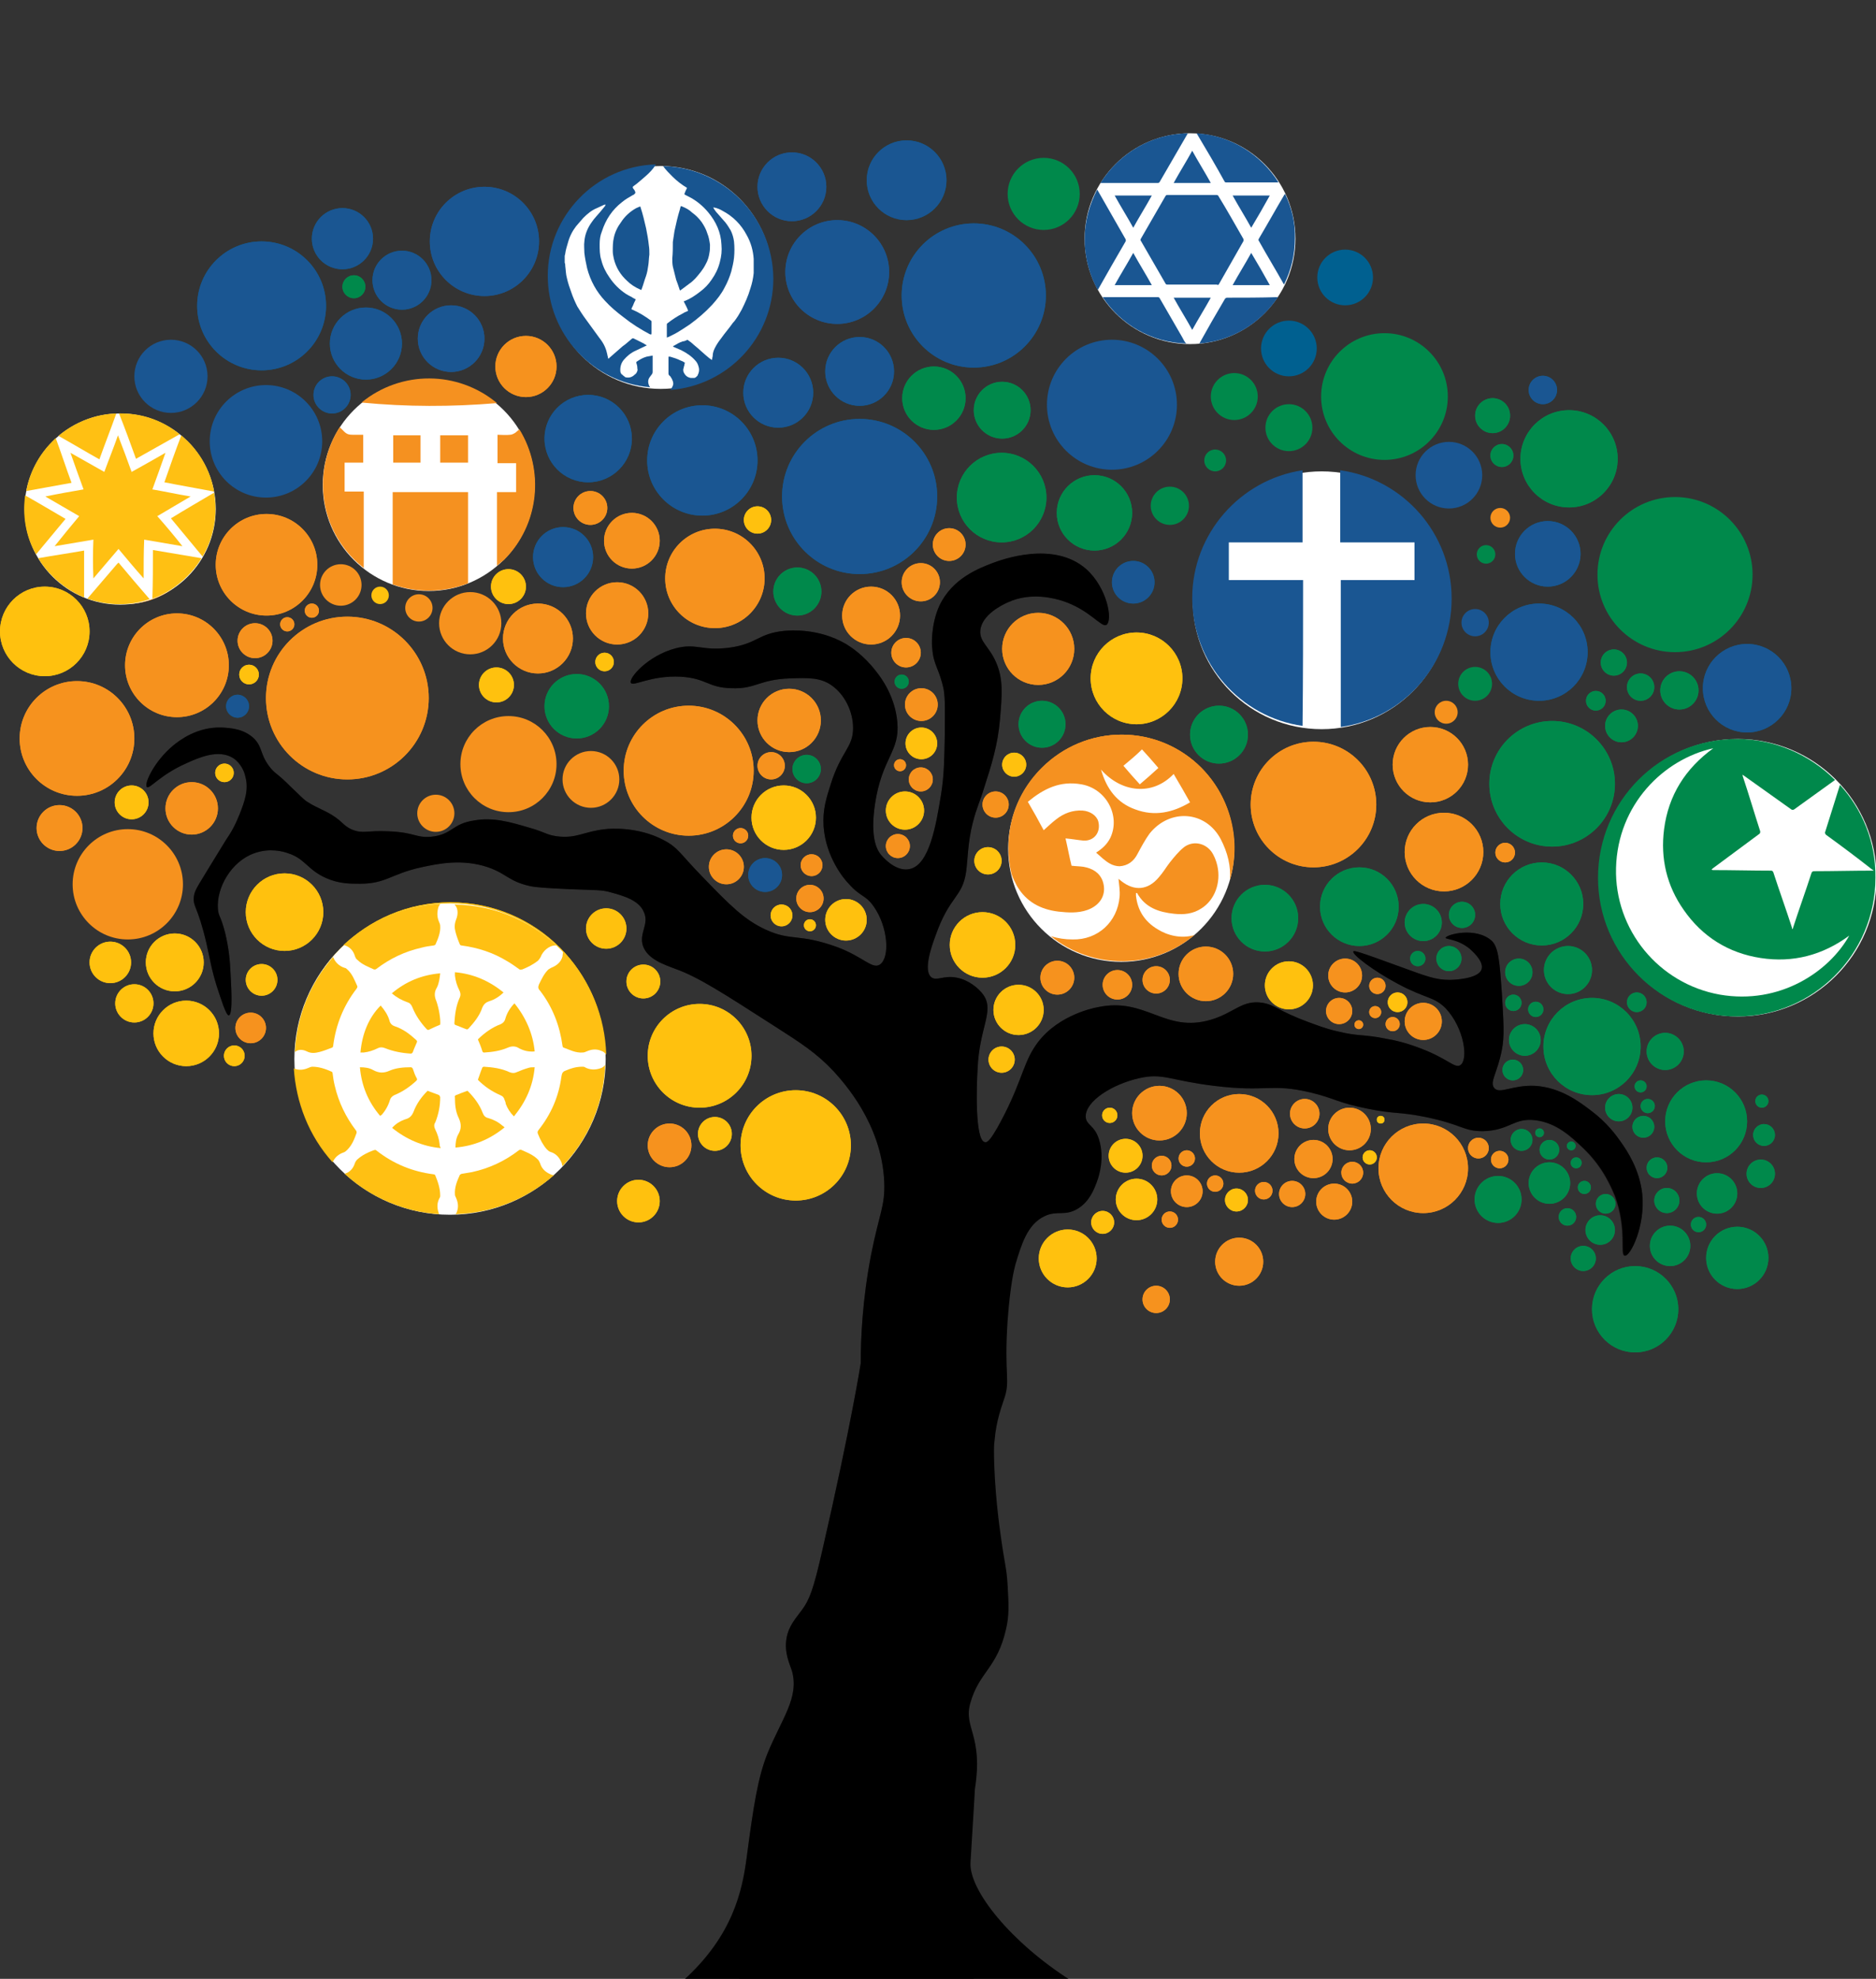<?xml version="1.0" encoding="utf-8"?>
<!-- Generator: Adobe Illustrator 19.0.0, SVG Export Plug-In . SVG Version: 6.00 Build 0)  -->
<svg version="1.1" id="Layer_1" xmlns="http://www.w3.org/2000/svg" xmlns:xlink="http://www.w3.org/1999/xlink" x="0px" y="0px"
	 viewBox="156 -165.3 343.5 362.3" style="enable-background:new 156 -165.3 343.5 362.3;" xml:space="preserve">
<rect x="156" y="-165.3" width="343.5" height="362.3" fill="#333333" stroke="none"/>
<style type="text/css">
	.st0{fill:#231F20;}
	.st1{fill:#FFC10E;}
	.st2{fill:#F6921E;}
	.st3{fill:#00894B;}
	.st4{fill:#006090;}
	.st5{fill:#1A5692;}
	.st6{fill:#FFFFFF;}
	.st7{fill:#185590;}
	.st8{fill:#F59120;}
	.st9{fill:#FFC013;}
	.st10{fill:#00884B;}
</style>
<g>
	<path class="st0" d="M456.7,53.3c-0.5-4.5-2.7-7.8-3.9-9.5c-0.9-1.3-2.6-3.6-5.4-5.7c-2.1-1.6-5.6-4.3-10.3-4.6
		c-4.2-0.2-6.5,1.6-7.5,0.4c-0.9-1.1,0.6-2.8,1.4-7c0.5-2.5,0.3-5.1,0-10.3c-0.4-5.6-0.6-8.4-1.8-9.6c-2.9-2.7-8.4-1.2-8.5-0.6
		c0,0.3,2.2,0.2,4.4,2c0.3,0.3,2.6,2.2,2.2,3.7c-0.5,1.9-5.4,2-5.9,2c-2.6,0-4.3-0.7-9-2.4c-7.9-2.9-8.5-3-8.6-2.8
		c-0.3,0.5,3.6,3.5,8.1,5.9c5.2,2.8,6.6,2.3,8.8,4.5c3.4,3.6,4.2,9.4,2.7,10.4c-1,0.7-2.3-1.2-7.4-3.1c-2.6-1-4.8-1.5-6.1-1.7
		c-4.3-0.9-5.1-0.4-9.1-1.4c-2.2-0.5-3.9-1.2-5.3-1.7c-5.4-2-6-3.1-8.3-3.5c-3.8-0.6-5.1,1.8-9.5,3.1c-8.5,2.5-11.8-4.2-20.7-2.3
		c-1.1,0.2-8.1,1.7-11.7,7.5c-2.1,3.3-2.5,7.1-6.7,14.6c-1,1.7-1.7,2.8-2.3,2.6c-1.8-0.4-1.5-10.4-1.3-13.4
		c0.3-7.6,3.1-10.5,1.1-13.5c-0.9-1.3-2.8-2.8-4.9-3.2c-2.4-0.5-3.7,0.7-4.7-0.1c-1.4-1.2-0.1-5.2,0.8-7.6c2.6-7.4,4.9-6.9,5.6-11.7
		c0.3-2.2,0.3-5.4,1.2-8.9c0.8-3.1,1.2-3.5,2.2-6.8c1.2-3.7,2.4-7.5,2.8-12.2c0.4-4.7,0.6-7.4-0.7-10.4c-1.3-3-3.1-3.8-2.9-5.9
		c0.3-2.9,4.1-4.7,5-5.1c4.3-2,8.7-0.7,10-0.3c5,1.6,7.2,5,8.1,4.4c1.2-0.9,0.1-6.8-3.7-10.2c-6-5.3-15.6-1.7-17.2-1.1
		c-2.3,0.9-7.3,2.7-9.7,7.8c-1.6,3.5-1.4,7.4-1.3,7.8c0.2,3.1,1.3,3.7,2.1,7.6C329.1-37,329-35,329-31c-0.1,4.5-0.1,7.5-0.7,11.2
		c-0.9,5.5-2.1,12.8-5.7,13.6c-2.1,0.5-4.2-1.3-5.3-2.6c-0.7-0.9-2-3-1.1-9.2c1.3-8.7,4.6-9.6,4.1-15.1c-0.4-4.7-3-8.2-3.9-9.3
		c-2.3-3-4.7-4.5-5.5-5c-5-2.9-10-2.5-11.3-2.4c-4.9,0.5-4.9,2.4-10.2,3.1c-5,0.6-5.9-0.9-9.7,0.1c-5,1.3-8.6,5.4-8.2,6.3
		c0.4,0.8,3.6-1.4,9.2-1.1c4.7,0.3,4.9,2,9.2,2.1c4.5,0.2,5-1.6,10.8-1.8c3.2-0.1,5.5-0.2,7.6,1.3c2.4,1.7,3.9,4.8,3.9,7.8
		c0,3.6-2.2,4.2-4.1,10.3c-0.8,2.5-1.5,4.7-1.3,7.7c0.4,5.6,3.7,9.6,4.6,10.5c2.2,2.5,3.1,2,4.6,4.2c2.6,3.7,3,9.3,1.1,10.6
		c-1.4,0.9-3-1.4-7.8-3.2c-7.2-2.6-8.3-1-13.1-3.2c-3.9-1.8-6.5-4.4-11.7-9.8c-4-4.1-4.3-5.2-7-6.6c-4.7-2.5-9.9-2.1-10.6-2
		c-4,0.4-5.3,1.8-9,1.3c-2-0.3-1.9-0.7-5.1-1.6c-3.4-1-6.5-1.9-9.9-1.3c-4.2,0.6-4,2.6-8,3c-2.9,0.2-2.9-0.8-7.7-1
		c-4.1-0.2-4.7,0.5-6.7-0.3c-1.9-0.8-1.7-1.7-4.8-3.3c-1.6-0.8-2.2-1-3.6-1.9c-0.9-0.7-1.2-1.1-2.7-2.5c-2.7-2.7-2.7-2.3-3.7-3.4
		c-2.2-2.6-1.5-3.9-3.2-5.6c-1.9-1.8-4.3-1.9-5.8-2c-4.6-0.2-7.9,2.4-9,3.3c-3.5,2.9-5.4,7.1-4.8,7.6c0.5,0.4,2.4-2.2,7.1-4.3
		c2.4-1.1,6-2.7,8.7-1c1.5,1,2.1,2.7,2.2,3.3c0.7,2.4-0.1,4.6-1,6.9c-0.8,2-1.5,3.3-2.6,4.9c-5.3,8.7-5.6,8.9-5.8,10.2
		c-0.2,2.1,0.6,1.4,2.3,8.6c0.7,3.1,0.9,4.7,1.9,7.9c0.7,2.1,1.7,5.4,2.2,5.3c0.8-0.1,0.4-5.9,0.3-7.9c-0.1-2.2-0.3-4.4-1-7.3
		c-0.8-3.1-1.2-2.9-1.3-4.3c-0.3-3.8,2.4-8.7,6.7-10.2c2.8-1,5.3-0.3,6.1,0c3.2,1,3.6,3.1,7.1,4.6c2.3,1,4.3,1,6.1,1
		c4.8,0,5.7-1.8,11.2-3c3.2-0.7,7.6-1.6,12.3,0c3.4,1.2,3.7,2.5,7.5,3.4c1.3,0.3,3.4,0.4,7.5,0.6c5.1,0.2,5.8,0.1,7.5,0.6
		c2.2,0.6,5.1,1.4,6,3.6c1,2.2-0.9,3.8-0.2,6.1c0.8,2.5,3.9,3.5,6,4.3c4.2,1.5,8.8,4.5,18,10.4c5,3.2,7.8,5,10.9,8.3
		c1.9,2.1,8.8,9.6,9.3,20.2c0.2,4.5-0.9,5.8-2.4,13.4c-1.6,8.3-1.9,15.3-1.9,19.9c0,0-1.8,11.5-7,34.1c-1.7,7.5-2.4,9.2-3.8,11.1
		c-1,1.4-2.4,2.8-2.8,5.2c-0.4,2.6,0.5,4.4,1,5.9c1.4,4.9-1.9,8.8-4.5,15.2c-1.7,4.3-2.5,9.2-3.8,19.1c-0.8,5.8-1.4,13.4-1.3,22.4
		h42.9c-1.1-9.1-1-16.5-0.7-21.6c0.8-12.9,0.8-13.4,0.8-13.4c1.6-10.1-2.2-11.2-0.8-15.9c1.6-5.6,4.9-6.3,6.5-13.4
		c0.6-2.5,0.5-4.5,0.3-8c-0.2-3.5-0.5-3.4-1.4-10.1c0,0-1.1-7.6-1.1-14.6c0-0.5,0-1.1,0.1-1.8c0.3-3.8,1.4-6.5,1.7-7.5
		c1.3-3.6,0-4.2,0.7-14.6c0.5-6.7,1.2-9.3,1.4-10.1c1.1-3.7,2.2-7.4,5.3-8.9c2.4-1.2,3.8,0.1,6.3-1.5c2-1.3,2.8-3.4,3.3-4.7
		c0.5-1.3,1.5-4.6,0.4-8c-0.8-2.5-2.3-2.5-2.4-4c-0.1-2.9,4.9-6,9.8-7.1c4.4-1,5.5,0.4,13.7,1.4c9.7,1.2,10.4-0.5,17.6,1.2
		c4.6,1.1,5,1.9,10.6,3c4.9,1,5.5,0.5,10.5,1.5c6.8,1.4,6.9,2.6,10.5,2.6c5-0.1,5.6-2.5,9.7-2c3.9,0.5,6.6,3.1,8.7,5.1
		c3.8,3.6,5.3,7.6,5.8,8.7c2.3,6.2,0.9,10.8,1.8,11C454.5,64.8,457.3,59.2,456.7,53.3z"/>
	<circle class="st1" cx="351.5" cy="65.1" r="5.3"/>
	<circle class="st1" cx="357.9" cy="58.5" r="2.1"/>
	<circle class="st1" cx="359.2" cy="38.9" r="1.4"/>
	<circle class="st2" cx="368.3" cy="38.5" r="5"/>
	<circle class="st1" cx="362.1" cy="46.3" r="3.1"/>
	<circle class="st1" cx="364.1" cy="54.3" r="3.8"/>
	<circle class="st2" cx="368.7" cy="48.1" r="1.8"/>
	<circle class="st2" cx="382.9" cy="42.2" r="7.2"/>
	<circle class="st2" cx="373.3" cy="46.8" r="1.5"/>
	<circle class="st2" cx="373.3" cy="52.8" r="2.9"/>
	<circle class="st1" cx="382.4" cy="54.4" r="2.1"/>
	<circle class="st2" cx="378.5" cy="51.4" r="1.5"/>
	<circle class="st2" cx="370.2" cy="58" r="1.5"/>
	<circle class="st2" cx="382.9" cy="65.7" r="4.4"/>
	<circle class="st2" cx="367.7" cy="72.6" r="2.5"/>
	<circle class="st2" cx="394.9" cy="38.6" r="2.7"/>
	<circle class="st2" cx="396.5" cy="46.9" r="3.5"/>
	<circle class="st2" cx="392.6" cy="53.3" r="2.4"/>
	<circle class="st2" cx="387.4" cy="52.7" r="1.6"/>
	<circle class="st2" cx="403.1" cy="41.4" r="3.9"/>
	<circle class="st2" cx="403.6" cy="49.4" r="2"/>
	<circle class="st2" cx="400.3" cy="54.7" r="3.3"/>
	<circle class="st1" cx="406.8" cy="46.6" r="1.3"/>
	<circle class="st1" cx="408.8" cy="39.7" r="0.7"/>
	<circle class="st3" cx="421.3" cy="10.2" r="2.3"/>
	<circle class="st3" cx="415.6" cy="10.2" r="1.4"/>
	<circle class="st2" cx="416.6" cy="21.7" r="3.4"/>
	<circle class="st2" cx="407.8" cy="20" r="1.1"/>
	<circle class="st1" cx="411.9" cy="18.2" r="1.8"/>
	<circle class="st2" cx="411" cy="22.2" r="1.3"/>
	<circle class="st3" cx="433" cy="30.6" r="1.9"/>
	<circle class="st2" cx="416.6" cy="48.6" r="8.2"/>
	<circle class="st3" cx="447.5" cy="26.3" r="8.9"/>
	<circle class="st3" cx="435.2" cy="25.1" r="2.9"/>
	<circle class="st2" cx="426.7" cy="44.9" r="1.9"/>
	<circle class="st3" cx="434.6" cy="43.4" r="2"/>
	<circle class="st2" cx="430.6" cy="47" r="1.6"/>
	<circle class="st3" cx="437.9" cy="42.1" r="0.8"/>
	<circle class="st3" cx="449" cy="59.9" r="2.7"/>
	<circle class="st3" cx="446.1" cy="52.1" r="1.2"/>
	<circle class="st3" cx="450" cy="55.1" r="1.8"/>
	<circle class="st3" cx="444.6" cy="47.6" r="1"/>
	<circle class="st3" cx="439.7" cy="51.3" r="3.8"/>
	<circle class="st3" cx="439.7" cy="45.2" r="1.8"/>
	<circle class="st3" cx="443.7" cy="44.5" r="0.8"/>
	<circle class="st3" cx="452.4" cy="37.5" r="2.5"/>
	<circle class="st3" cx="456.4" cy="33.6" r="1.1"/>
	<circle class="st3" cx="456.9" cy="41" r="2"/>
	<circle class="st3" cx="457.7" cy="37.2" r="1.3"/>
	<circle class="st3" cx="437.2" cy="19.5" r="1.4"/>
	<circle class="st3" cx="443.1" cy="12.3" r="4.4"/>
	<circle class="st3" cx="455.7" cy="18.2" r="1.8"/>
	<circle class="st3" cx="460.9" cy="27.2" r="3.4"/>
	<circle class="st2" cx="402.3" cy="13.3" r="3.1"/>
	<circle class="st2" cx="401.2" cy="19.8" r="2.4"/>
	<circle class="st2" cx="408.2" cy="15.2" r="1.5"/>
	<circle class="st2" cx="404.8" cy="22.3" r="0.8"/>
	<circle class="st3" cx="404.9" cy="0.7" r="7.2"/>
	<circle class="st3" cx="423.7" cy="2.2" r="2.4"/>
	<circle class="st3" cx="438.3" cy="0.2" r="7.6"/>
	<circle class="st3" cx="434.1" cy="12.7" r="2.5"/>
	<circle class="st3" cx="433.1" cy="18.3" r="1.5"/>
	<circle class="st3" cx="459.4" cy="48.5" r="1.9"/>
	<circle class="st3" cx="468.4" cy="40" r="7.5"/>
	<circle class="st3" cx="461.2" cy="54.5" r="2.3"/>
	<circle class="st3" cx="470.4" cy="53.2" r="3.7"/>
	<circle class="st3" cx="461.8" cy="62.8" r="3.7"/>
	<circle class="st3" cx="455.4" cy="74.4" r="7.9"/>
	<circle class="st3" cx="445.9" cy="65.1" r="2.3"/>
	<circle class="st3" cx="443" cy="57.5" r="1.6"/>
	<circle class="st3" cx="467" cy="58.9" r="1.4"/>
	<circle class="st3" cx="474.1" cy="65" r="5.7"/>
	<circle class="st3" cx="478.4" cy="49.6" r="2.6"/>
	<circle class="st3" cx="478.6" cy="36.3" r="1.2"/>
	<circle class="st3" cx="479" cy="42.5" r="2"/>
	<circle class="st3" cx="430.3" cy="54.3" r="4.3"/>
	<circle class="st3" cx="416.6" cy="3.6" r="3.4"/>
	<circle class="st2" cx="361.4" cy="-10.3" r="20.5"/>
	<circle class="st2" cx="376.8" cy="13" r="5"/>
	<circle class="st2" cx="360.6" cy="15" r="2.7"/>
	<circle class="st2" cx="367.7" cy="14.1" r="2.5"/>
	<circle class="st1" cx="335.9" cy="7.7" r="6"/>
	<circle class="st2" cx="349.6" cy="13.7" r="3.1"/>
	<circle class="st1" cx="342.5" cy="19.6" r="4.6"/>
	<circle class="st1" cx="339.4" cy="28.7" r="2.4"/>
	<circle class="st1" cx="336.9" cy="-7.7" r="2.5"/>
	<circle class="st3" cx="387.6" cy="2.8" r="6.1"/>
	<circle class="st1" cx="392" cy="15.1" r="4.4"/>
	<circle class="st2" cx="346.1" cy="-46.5" r="6.6"/>
	<circle class="st3" cx="346.8" cy="-32.7" r="4.3"/>
	<circle class="st1" cx="341.7" cy="-25.3" r="2.2"/>
	<circle class="st2" cx="338.3" cy="-18" r="2.4"/>
	<circle class="st1" cx="364.1" cy="-41.1" r="8.4"/>
	<circle class="st2" cx="420.4" cy="-9.3" r="7.2"/>
	<circle class="st2" cx="396.5" cy="-18" r="11.5"/>
	<circle class="st3" cx="379.2" cy="-30.8" r="5.3"/>
	<circle class="st2" cx="282.1" cy="-24.2" r="11.9"/>
	<circle class="st2" cx="300.5" cy="-33.4" r="5.8"/>
	<circle class="st3" cx="303.7" cy="-24.5" r="2.6"/>
	<circle class="st2" cx="297.2" cy="-25.1" r="2.5"/>
	<circle class="st1" cx="299.5" cy="-15.6" r="5.9"/>
	<circle class="st1" cx="310.9" cy="3.1" r="3.8"/>
	<circle class="st1" cx="299.1" cy="2.3" r="2"/>
	<circle class="st2" cx="304.3" cy="-0.8" r="2.5"/>
	<circle class="st1" cx="304.3" cy="4.1" r="1.1"/>
	<circle class="st2" cx="289" cy="-6.6" r="3.2"/>
	<circle class="st2" cx="291.6" cy="-12.3" r="1.4"/>
	<circle class="st4" cx="296.1" cy="-5.1" r="3.1"/>
	<circle class="st2" cx="304.6" cy="-6.9" r="2"/>
	<circle class="st2" cx="320.4" cy="-10.4" r="2.2"/>
	<circle class="st1" cx="321.7" cy="-16.9" r="3.5"/>
	<circle class="st2" cx="320.8" cy="-25.2" r="1.1"/>
	<circle class="st2" cx="324.6" cy="-22.6" r="2.2"/>
	<circle class="st1" cx="324.7" cy="-29.2" r="2.9"/>
	<circle class="st3" cx="321.1" cy="-40.5" r="1.3"/>
	<circle class="st2" cx="324.7" cy="-36.3" r="3"/>
	<circle class="st2" cx="321.9" cy="-45.8" r="2.7"/>
	<circle class="st2" cx="315.5" cy="-52.6" r="5.3"/>
	<circle class="st3" cx="356.4" cy="-71.4" r="6.9"/>
	<circle class="st4" cx="363.5" cy="-58.7" r="3.9"/>
	<circle class="st3" cx="339.4" cy="-74.2" r="8.2"/>
	<circle class="st3" cx="370.2" cy="-72.7" r="3.5"/>
	<circle class="st4" cx="313.4" cy="-74.4" r="14.2"/>
	<circle class="st2" cx="329.8" cy="-65.6" r="3"/>
	<circle class="st2" cx="324.6" cy="-58.7" r="3.5"/>
	<circle class="st2" cx="417.9" cy="-25.3" r="6.9"/>
	<circle class="st3" cx="440.2" cy="-21.8" r="11.5"/>
	<circle class="st2" cx="431.6" cy="-9.2" r="1.8"/>
	<circle class="st4" cx="437.8" cy="-45.9" r="8.9"/>
	<circle class="st2" cx="286.9" cy="-59.4" r="9.1"/>
	<circle class="st3" cx="302" cy="-57" r="4.4"/>
	<circle class="st3" cx="327" cy="-92.4" r="5.8"/>
	<circle class="st3" cx="339.5" cy="-90.2" r="5.2"/>
	<circle class="st3" cx="456.4" cy="-39.5" r="2.5"/>
	<circle class="st3" cx="448.2" cy="-37" r="1.8"/>
	<circle class="st3" cx="452.9" cy="-32.4" r="3"/>
	<circle class="st3" cx="382" cy="-92.7" r="4.3"/>
	<circle class="st3" cx="378.5" cy="-81" r="2"/>
	<circle class="st3" cx="409.5" cy="-92.7" r="11.6"/>
	<circle class="st3" cx="443.3" cy="-81.3" r="8.9"/>
	<circle class="st3" cx="429.3" cy="-89.2" r="3.2"/>
	<circle class="st4" cx="439.4" cy="-63.9" r="6"/>
	<circle class="st3" cx="261.6" cy="-36" r="5.9"/>
	<circle class="st2" cx="249.1" cy="-25.4" r="8.8"/>
	<circle class="st2" cx="269" cy="-53" r="5.7"/>
	<circle class="st2" cx="254.5" cy="-48.4" r="6.4"/>
	<circle class="st1" cx="266.7" cy="-44.1" r="1.7"/>
	<circle class="st2" cx="191.1" cy="-17.3" r="4.8"/>
	<circle class="st1" cx="197.1" cy="-23.8" r="1.7"/>
	<circle class="st2" cx="219.6" cy="-37.5" r="14.9"/>
	<circle class="st2" cx="242.1" cy="-51.2" r="5.7"/>
	<circle class="st1" cx="246.9" cy="-39.9" r="3.2"/>
	<circle class="st2" cx="188.4" cy="-43.5" r="9.5"/>
	<circle class="st4" cx="199.5" cy="-36" r="2.1"/>
	<circle class="st2" cx="204.8" cy="-61.9" r="9.3"/>
	<circle class="st2" cx="202.7" cy="-48" r="3.2"/>
	<circle class="st1" cx="201.6" cy="-41.8" r="1.8"/>
	<circle class="st2" cx="218.4" cy="-58.2" r="3.8"/>
	<circle class="st2" cx="213.1" cy="-53.5" r="1.3"/>
	<circle class="st2" cx="208.6" cy="-51" r="1.3"/>
	<circle class="st4" cx="234.5" cy="-76.4" r="19.1"/>
	<circle class="st1" cx="249.1" cy="-57.9" r="3.2"/>
	<circle class="st4" cx="259.1" cy="-63.3" r="5.5"/>
	<circle class="st1" cx="238.5" cy="28.2" r="28.3"/>
	<circle class="st1" cx="208.1" cy="1.7" r="7.1"/>
	<circle class="st1" cx="203.9" cy="14.1" r="2.9"/>
	<circle class="st1" cx="267" cy="4.7" r="3.7"/>
	<circle class="st1" cx="284.1" cy="28" r="9.5"/>
	<circle class="st1" cx="273.8" cy="14.4" r="3.1"/>
	<circle class="st2" cx="278.6" cy="44.4" r="4"/>
	<circle class="st1" cx="301.7" cy="44.4" r="10.1"/>
	<circle class="st2" cx="271.7" cy="-66.3" r="5.1"/>
	<circle class="st4" cx="263.7" cy="-85" r="8"/>
	<circle class="st2" cx="264.1" cy="-72.3" r="3.1"/>
	<circle class="st4" cx="284.6" cy="-81" r="10.1"/>
	<circle class="st1" cx="294.7" cy="-70.1" r="2.5"/>
	<circle class="st4" cx="298.5" cy="-93.4" r="6.4"/>
	<circle class="st2" cx="252.3" cy="-98.2" r="5.6"/>
	<circle class="st2" cx="178.9" cy="-69.6" r="14.9"/>
	<circle class="st2" cx="179.4" cy="-3.4" r="10.1"/>
	<circle class="st1" cx="188" cy="10.9" r="5.3"/>
	<circle class="st1" cx="190.1" cy="23.9" r="6"/>
	<circle class="st2" cx="201.9" cy="22.9" r="2.8"/>
	<circle class="st1" cx="198.9" cy="28" r="1.9"/>
	<circle class="st1" cx="176.2" cy="10.9" r="3.8"/>
	<circle class="st1" cx="180.6" cy="18.4" r="3.5"/>
	<circle class="st1" cx="286.9" cy="42.3" r="3.1"/>
	<circle class="st2" cx="170.1" cy="-30.1" r="10.5"/>
	<circle class="st2" cx="166.9" cy="-13.7" r="4.2"/>
	<circle class="st1" cx="180.1" cy="-18.4" r="3.1"/>
	<circle class="st4" cx="334.3" cy="-111.2" r="13.2"/>
	<circle class="st4" cx="313.4" cy="-97.3" r="6.3"/>
	<circle class="st5" cx="309.3" cy="-115.5" r="9.5"/>
	<circle class="st4" cx="216.8" cy="-93" r="3.4"/>
	<circle class="st5" cx="238.6" cy="-103.3" r="6.1"/>
	<circle class="st3" cx="220.8" cy="-112.8" r="2.1"/>
	<circle class="st4" cx="223" cy="-102.4" r="6.6"/>
	<circle class="st3" cx="462.7" cy="-60.1" r="14.2"/>
	<circle class="st4" cx="322" cy="-132.3" r="7.3"/>
	<circle class="st5" cx="301" cy="-131.1" r="6.3"/>
	<circle class="st4" cx="438.5" cy="-93.9" r="2.6"/>
	<circle class="st5" cx="244.7" cy="-121.1" r="10"/>
	<circle class="st3" cx="347.1" cy="-129.8" r="6.6"/>
	<circle class="st4" cx="361.2" cy="-127.5" r="4.3"/>
	<circle class="st4" cx="203.9" cy="-109.3" r="11.8"/>
	<circle class="st4" cx="475.9" cy="-39.3" r="8.1"/>
	<circle class="st4" cx="402.3" cy="-114.5" r="5.1"/>
	<circle class="st3" cx="451.5" cy="-44" r="2.4"/>
	<circle class="st3" cx="463.5" cy="-38.9" r="3.5"/>
	<circle class="st1" cx="164.2" cy="-49.7" r="8.2"/>
	<circle class="st3" cx="431" cy="-81.9" r="2.1"/>
	<circle class="st1" cx="272.9" cy="54.6" r="3.9"/>
	<circle class="st4" cx="218.7" cy="-121.6" r="5.6"/>
	<circle class="st4" cx="229.6" cy="-114" r="5.4"/>
	<path d="M456.7,53.3c-0.5-4.5-2.7-7.8-3.9-9.5c-0.9-1.3-2.6-3.6-5.4-5.7c-2.1-1.6-5.6-4.3-10.3-4.6c-4.2-0.2-6.5,1.6-7.5,0.4
		c-0.9-1.1,0.6-2.8,1.4-7c0.5-2.5,0.3-5.1,0-10.3c-0.4-5.6-0.6-8.4-1.8-9.6c-2.9-2.7-8.4-1.2-8.5-0.6c0,0.3,2.2,0.2,4.4,2
		c0.3,0.3,2.6,2.2,2.2,3.7c-0.5,1.9-5.4,2-5.9,2c-2.6,0-4.3-0.7-9-2.4c-7.9-2.9-8.5-3-8.6-2.8c-0.3,0.5,3.6,3.5,8.1,5.9
		c5.2,2.8,6.6,2.3,8.8,4.5c3.4,3.6,4.2,9.4,2.7,10.4c-1,0.7-2.3-1.2-7.4-3.1c-2.6-1-4.8-1.5-6.1-1.7c-4.3-0.9-5.1-0.4-9.1-1.4
		c-2.2-0.5-3.9-1.2-5.3-1.7c-5.4-2-6-3.1-8.3-3.5c-3.8-0.6-5.1,1.8-9.5,3.1c-8.5,2.5-11.8-4.2-20.7-2.3c-1.1,0.2-8.1,1.7-11.7,7.5
		c-2.1,3.3-2.5,7.1-6.7,14.6c-1,1.7-1.7,2.8-2.3,2.6c-1.8-0.4-1.5-10.4-1.3-13.4c0.3-7.6,3.1-10.5,1.1-13.5
		c-0.9-1.3-2.8-2.8-4.9-3.2c-2.4-0.5-3.7,0.7-4.7-0.1c-1.4-1.2-0.1-5.2,0.8-7.6c2.6-7.4,4.9-6.9,5.6-11.7c0.3-2.2,0.3-5.4,1.2-8.9
		c0.8-3.1,1.2-3.5,2.2-6.8c1.2-3.7,2.4-7.5,2.8-12.2c0.4-4.7,0.6-7.4-0.7-10.4c-1.3-3-3.1-3.8-2.9-5.9c0.3-2.9,4.1-4.7,5-5.1
		c4.3-2,8.7-0.7,10-0.3c5,1.6,7.2,5,8.1,4.4c1.2-0.9,0.1-6.8-3.7-10.2c-6-5.3-15.6-1.7-17.2-1.1c-2.3,0.9-7.3,2.7-9.7,7.8
		c-1.6,3.5-1.4,7.4-1.3,7.8c0.2,3.1,1.3,3.7,2.1,7.6C329.1-37,329-35,329-31c-0.1,4.5-0.1,7.5-0.7,11.2c-0.9,5.5-2.1,12.8-5.7,13.6
		c-2.1,0.5-4.2-1.3-5.3-2.6c-0.7-0.9-2-3-1.1-9.2c1.3-8.7,4.6-9.6,4.1-15.1c-0.4-4.7-3-8.2-3.9-9.3c-2.3-3-4.7-4.5-5.5-5
		c-5-2.9-10-2.5-11.3-2.4c-4.9,0.5-4.9,2.4-10.2,3.1c-5,0.6-5.9-0.9-9.7,0.1c-5,1.3-8.6,5.4-8.2,6.3c0.4,0.8,3.6-1.4,9.2-1.1
		c4.7,0.3,4.9,2,9.2,2.1c4.5,0.2,5-1.6,10.8-1.8c3.2-0.1,5.5-0.2,7.6,1.3c2.4,1.7,3.9,4.8,3.9,7.8c0,3.6-2.2,4.2-4.1,10.3
		c-0.8,2.5-1.5,4.7-1.3,7.7c0.4,5.6,3.7,9.6,4.6,10.5c2.2,2.5,3.1,2,4.6,4.2c2.6,3.7,3,9.3,1.1,10.6c-1.4,0.9-3-1.4-7.8-3.2
		c-7.2-2.6-8.3-1-13.1-3.2c-3.9-1.8-6.5-4.4-11.7-9.8c-4-4.1-4.3-5.2-7-6.6c-4.7-2.5-9.9-2.1-10.6-2c-4,0.4-5.3,1.8-9,1.3
		c-2-0.3-1.9-0.7-5.1-1.6c-3.4-1-6.5-1.9-9.9-1.3c-4.2,0.6-4,2.6-8,3c-2.9,0.2-2.9-0.8-7.7-1c-4.1-0.2-4.7,0.5-6.7-0.3
		c-1.9-0.8-1.7-1.7-4.8-3.3c-1.6-0.8-2.2-1-3.6-1.9c-0.9-0.7-1.2-1.1-2.7-2.5c-2.7-2.7-2.7-2.3-3.7-3.4c-2.2-2.6-1.5-3.9-3.2-5.6
		c-1.9-1.8-4.3-1.9-5.8-2c-4.6-0.2-7.9,2.4-9,3.3c-3.5,2.9-5.4,7.1-4.8,7.6c0.5,0.4,2.4-2.2,7.1-4.3c2.4-1.1,6-2.7,8.7-1
		c1.5,1,2.1,2.7,2.2,3.3c0.7,2.4-0.1,4.6-1,6.9c-0.8,2-1.5,3.3-2.6,4.9c-5.3,8.7-5.6,8.9-5.8,10.2c-0.2,2.1,0.6,1.4,2.3,8.6
		c0.7,3.1,0.9,4.7,1.9,7.9c0.7,2.1,1.7,5.4,2.2,5.3c0.8-0.1,0.4-5.9,0.3-7.9c-0.1-2.2-0.3-4.4-1-7.3c-0.8-3.1-1.2-2.9-1.3-4.3
		c-0.3-3.8,2.4-8.7,6.7-10.2c2.8-1,5.3-0.3,6.1,0c3.2,1,3.6,3.1,7.1,4.6c2.3,1,4.3,1,6.1,1c4.8,0,5.7-1.8,11.2-3
		c3.2-0.7,7.6-1.6,12.3,0c3.4,1.2,3.7,2.5,7.5,3.4c1.3,0.3,3.4,0.4,7.5,0.6c5.1,0.2,5.8,0.1,7.5,0.6c2.2,0.6,5.1,1.4,6,3.6
		c1,2.2-0.9,3.8-0.2,6.1c0.8,2.5,3.9,3.5,6,4.3c4.2,1.5,8.8,4.5,18,10.4c5,3.2,7.8,5,10.9,8.3c1.9,2.1,8.8,9.6,9.3,20.2
		c0.2,4.5-0.9,5.8-2.4,13.4c-1.6,8.3-1.9,15.3-1.9,19.9c0,0-1.8,11.5-7,34.1c-1.7,7.5-2.4,9.2-3.8,11.1c-1,1.4-2.4,2.8-2.8,5.2
		c-0.4,2.6,0.5,4.4,1,5.9c1.4,4.9-1.9,8.8-4.5,15.2c-1.7,4.3-2.5,9.2-3.8,19.1c-0.8,5.8-2.4,14.1-11.6,22.4h71
		c-10.9-6.9-18.7-16.5-18.4-21.6c0.8-12.9,0.8-13.4,0.8-13.4c1.6-10.1-2.2-11.2-0.8-15.9c1.6-5.6,4.9-6.3,6.5-13.4
		c0.6-2.5,0.5-4.5,0.3-8c-0.2-3.5-0.5-3.4-1.4-10.1c0,0-1.1-7.6-1.1-14.6c0-0.5,0-1.1,0.1-1.8c0.3-3.8,1.4-6.5,1.7-7.5
		c1.3-3.6,0-4.2,0.7-14.6c0.5-6.7,1.2-9.3,1.4-10.1c1.1-3.7,2.2-7.4,5.3-8.9c2.4-1.2,3.8,0.1,6.3-1.5c2-1.3,2.8-3.4,3.3-4.7
		c0.5-1.3,1.5-4.6,0.4-8c-0.8-2.5-2.3-2.5-2.4-4c-0.1-2.9,4.9-6,9.8-7.1c4.4-1,5.5,0.4,13.7,1.4c9.7,1.2,10.4-0.5,17.6,1.2
		c4.6,1.1,5,1.9,10.6,3c4.9,1,5.5,0.5,10.5,1.5c6.8,1.4,6.9,2.6,10.5,2.6c5-0.1,5.6-2.5,9.7-2c3.9,0.5,6.6,3.1,8.7,5.1
		c3.8,3.6,5.3,7.6,5.8,8.7c2.3,6.2,0.9,10.8,1.8,11C454.5,64.8,457.3,59.2,456.7,53.3z"/>
	<circle class="st1" cx="351.5" cy="65.1" r="5.3"/>
	<circle class="st1" cx="357.9" cy="58.5" r="2.1"/>
	<circle class="st1" cx="359.2" cy="38.9" r="1.4"/>
	<circle class="st2" cx="368.3" cy="38.5" r="5"/>
	<circle class="st1" cx="362.1" cy="46.3" r="3.1"/>
	<circle class="st1" cx="364.1" cy="54.3" r="3.8"/>
	<circle class="st2" cx="368.7" cy="48.1" r="1.8"/>
	<circle class="st2" cx="382.9" cy="42.2" r="7.2"/>
	<circle class="st2" cx="373.3" cy="46.8" r="1.5"/>
	<circle class="st2" cx="373.3" cy="52.8" r="2.9"/>
	<circle class="st1" cx="382.4" cy="54.4" r="2.1"/>
	<circle class="st2" cx="378.5" cy="51.4" r="1.5"/>
	<circle class="st2" cx="370.2" cy="58" r="1.5"/>
	<circle class="st2" cx="382.9" cy="65.7" r="4.4"/>
	<circle class="st2" cx="367.7" cy="72.6" r="2.5"/>
	<circle class="st2" cx="394.9" cy="38.6" r="2.7"/>
	<circle class="st2" cx="396.5" cy="46.9" r="3.5"/>
	<circle class="st2" cx="392.6" cy="53.3" r="2.4"/>
	<circle class="st2" cx="387.4" cy="52.7" r="1.6"/>
	<circle class="st2" cx="403.1" cy="41.4" r="3.9"/>
	<circle class="st2" cx="403.6" cy="49.4" r="2"/>
	<circle class="st2" cx="400.3" cy="54.7" r="3.3"/>
	<circle class="st1" cx="406.8" cy="46.6" r="1.3"/>
	<circle class="st1" cx="408.8" cy="39.7" r="0.7"/>
	<circle class="st3" cx="421.3" cy="10.2" r="2.3"/>
	<circle class="st3" cx="415.6" cy="10.2" r="1.4"/>
	<circle class="st2" cx="416.6" cy="21.7" r="3.4"/>
	<circle class="st2" cx="407.8" cy="20" r="1.1"/>
	<circle class="st1" cx="411.9" cy="18.2" r="1.8"/>
	<circle class="st2" cx="411" cy="22.2" r="1.3"/>
	<circle class="st3" cx="433" cy="30.6" r="1.9"/>
	<circle class="st2" cx="416.6" cy="48.6" r="8.2"/>
	<circle class="st3" cx="447.5" cy="26.3" r="8.9"/>
	<circle class="st3" cx="435.2" cy="25.1" r="2.9"/>
	<circle class="st2" cx="426.7" cy="44.9" r="1.9"/>
	<circle class="st3" cx="434.6" cy="43.4" r="2"/>
	<circle class="st2" cx="430.6" cy="47" r="1.6"/>
	<circle class="st3" cx="437.9" cy="42.1" r="0.8"/>
	<circle class="st3" cx="449" cy="59.9" r="2.7"/>
	<circle class="st3" cx="446.1" cy="52.1" r="1.2"/>
	<circle class="st3" cx="450" cy="55.1" r="1.8"/>
	<circle class="st3" cx="444.6" cy="47.6" r="1"/>
	<circle class="st3" cx="439.7" cy="51.3" r="3.8"/>
	<circle class="st3" cx="439.7" cy="45.2" r="1.8"/>
	<circle class="st3" cx="443.7" cy="44.5" r="0.8"/>
	<circle class="st3" cx="452.4" cy="37.5" r="2.5"/>
	<circle class="st3" cx="456.4" cy="33.6" r="1.1"/>
	<circle class="st3" cx="456.9" cy="41" r="2"/>
	<circle class="st3" cx="457.7" cy="37.2" r="1.3"/>
	<circle class="st3" cx="437.2" cy="19.5" r="1.4"/>
	<circle class="st3" cx="443.1" cy="12.3" r="4.4"/>
	<circle class="st3" cx="455.7" cy="18.2" r="1.8"/>
	<circle class="st3" cx="460.9" cy="27.2" r="3.4"/>
	<circle class="st2" cx="402.3" cy="13.3" r="3.1"/>
	<circle class="st2" cx="401.2" cy="19.8" r="2.4"/>
	<circle class="st2" cx="408.2" cy="15.2" r="1.5"/>
	<circle class="st2" cx="404.8" cy="22.3" r="0.8"/>
	<circle class="st3" cx="404.9" cy="0.7" r="7.2"/>
	<circle class="st3" cx="423.7" cy="2.2" r="2.4"/>
	<circle class="st3" cx="438.3" cy="0.2" r="7.6"/>
	<circle class="st3" cx="434.1" cy="12.7" r="2.5"/>
	<circle class="st3" cx="433.1" cy="18.3" r="1.5"/>
	<circle class="st3" cx="459.4" cy="48.5" r="1.9"/>
	<circle class="st3" cx="468.4" cy="40" r="7.5"/>
	<circle class="st3" cx="461.2" cy="54.5" r="2.3"/>
	<circle class="st3" cx="470.4" cy="53.2" r="3.7"/>
	<circle class="st3" cx="461.8" cy="62.8" r="3.7"/>
	<circle class="st3" cx="455.4" cy="74.4" r="7.9"/>
	<circle class="st3" cx="445.9" cy="65.1" r="2.3"/>
	<circle class="st3" cx="443" cy="57.5" r="1.6"/>
	<circle class="st3" cx="467" cy="58.9" r="1.4"/>
	<circle class="st3" cx="474.1" cy="65" r="5.7"/>
	<circle class="st3" cx="478.4" cy="49.6" r="2.6"/>
	<circle class="st3" cx="478.6" cy="36.3" r="1.2"/>
	<circle class="st3" cx="479" cy="42.5" r="2"/>
	<circle class="st3" cx="430.3" cy="54.3" r="4.3"/>
	<circle class="st3" cx="416.6" cy="3.6" r="3.4"/>
	<circle class="st2" cx="361.4" cy="-10.3" r="20.5"/>
	<circle class="st2" cx="376.8" cy="13" r="5"/>
	<circle class="st2" cx="360.6" cy="15" r="2.7"/>
	<circle class="st2" cx="367.7" cy="14.1" r="2.5"/>
	<circle class="st1" cx="335.9" cy="7.7" r="6"/>
	<circle class="st2" cx="349.6" cy="13.7" r="3.1"/>
	<circle class="st1" cx="342.5" cy="19.6" r="4.6"/>
	<circle class="st1" cx="339.4" cy="28.7" r="2.4"/>
	<circle class="st1" cx="336.9" cy="-7.7" r="2.5"/>
	<circle class="st3" cx="387.6" cy="2.8" r="6.1"/>
	<circle class="st1" cx="392" cy="15.1" r="4.4"/>
	<circle class="st2" cx="346.1" cy="-46.5" r="6.6"/>
	<circle class="st3" cx="346.8" cy="-32.7" r="4.3"/>
	<circle class="st1" cx="341.7" cy="-25.3" r="2.2"/>
	<circle class="st2" cx="338.3" cy="-18" r="2.4"/>
	<circle class="st1" cx="364.1" cy="-41.1" r="8.4"/>
	<circle class="st2" cx="420.4" cy="-9.3" r="7.2"/>
	<circle class="st2" cx="396.5" cy="-18" r="11.5"/>
	<circle class="st3" cx="379.2" cy="-30.8" r="5.3"/>
	<circle class="st2" cx="282.1" cy="-24.2" r="11.9"/>
	<circle class="st2" cx="300.5" cy="-33.4" r="5.8"/>
	<circle class="st3" cx="303.7" cy="-24.5" r="2.6"/>
	<circle class="st2" cx="297.2" cy="-25.1" r="2.5"/>
	<circle class="st1" cx="299.5" cy="-15.6" r="5.9"/>
	<circle class="st1" cx="310.9" cy="3.1" r="3.8"/>
	<circle class="st1" cx="299.1" cy="2.3" r="2"/>
	<circle class="st2" cx="304.3" cy="-0.8" r="2.5"/>
	<circle class="st1" cx="304.3" cy="4.1" r="1.1"/>
	<circle class="st2" cx="289" cy="-6.6" r="3.2"/>
	<circle class="st2" cx="291.6" cy="-12.3" r="1.4"/>
	<circle class="st5" cx="296.1" cy="-5.1" r="3.1"/>
	<circle class="st2" cx="304.6" cy="-6.9" r="2"/>
	<circle class="st2" cx="320.4" cy="-10.4" r="2.2"/>
	<circle class="st1" cx="321.7" cy="-16.9" r="3.5"/>
	<circle class="st2" cx="320.8" cy="-25.2" r="1.1"/>
	<circle class="st2" cx="324.6" cy="-22.6" r="2.2"/>
	<circle class="st1" cx="324.7" cy="-29.2" r="2.9"/>
	<circle class="st3" cx="321.1" cy="-40.5" r="1.3"/>
	<circle class="st2" cx="324.7" cy="-36.3" r="3"/>
	<circle class="st2" cx="321.9" cy="-45.8" r="2.7"/>
	<circle class="st2" cx="315.5" cy="-52.6" r="5.3"/>
	<circle class="st3" cx="356.4" cy="-71.4" r="6.9"/>
	<circle class="st5" cx="363.5" cy="-58.7" r="3.9"/>
	<circle class="st3" cx="339.4" cy="-74.2" r="8.2"/>
	<circle class="st5" cx="313.4" cy="-74.4" r="14.2"/>
	<circle class="st2" cx="329.8" cy="-65.6" r="3"/>
	<circle class="st2" cx="324.6" cy="-58.7" r="3.5"/>
	<circle class="st2" cx="417.9" cy="-25.3" r="6.9"/>
	<circle class="st3" cx="440.2" cy="-21.8" r="11.5"/>
	<circle class="st2" cx="431.6" cy="-9.2" r="1.8"/>
	<circle class="st5" cx="437.8" cy="-45.9" r="8.9"/>
	<circle class="st2" cx="286.9" cy="-59.4" r="9.1"/>
	<circle class="st3" cx="302" cy="-57" r="4.4"/>
	<circle class="st3" cx="327" cy="-92.4" r="5.8"/>
	<circle class="st3" cx="339.5" cy="-90.2" r="5.2"/>
	<circle class="st3" cx="456.4" cy="-39.5" r="2.5"/>
	<circle class="st3" cx="448.2" cy="-37" r="1.8"/>
	<circle class="st3" cx="452.9" cy="-32.4" r="3"/>
	<circle class="st5" cx="421.3" cy="-78.3" r="6.1"/>
	<circle class="st3" cx="443.3" cy="-81.3" r="8.9"/>
	<circle class="st3" cx="429.3" cy="-89.2" r="3.2"/>
	<circle class="st5" cx="439.4" cy="-63.9" r="6"/>
	<circle class="st3" cx="261.6" cy="-36" r="5.9"/>
	<circle class="st2" cx="264.2" cy="-22.6" r="5.2"/>
	<circle class="st2" cx="269" cy="-53" r="5.7"/>
	<circle class="st2" cx="254.5" cy="-48.4" r="6.4"/>
	<circle class="st1" cx="266.7" cy="-44.1" r="1.7"/>
	<circle class="st2" cx="191.1" cy="-17.3" r="4.8"/>
	<circle class="st1" cx="197.1" cy="-23.8" r="1.7"/>
	<circle class="st2" cx="219.6" cy="-37.5" r="14.9"/>
	<circle class="st1" cx="246.9" cy="-39.9" r="3.2"/>
	<circle class="st2" cx="235.8" cy="-16.4" r="3.4"/>
	<circle class="st2" cx="188.4" cy="-43.5" r="9.5"/>
	<circle class="st5" cx="199.5" cy="-36" r="2.1"/>
	<circle class="st2" cx="204.8" cy="-61.9" r="9.3"/>
	<circle class="st2" cx="202.7" cy="-48" r="3.2"/>
	<circle class="st1" cx="201.6" cy="-41.8" r="1.8"/>
	<circle class="st2" cx="213.1" cy="-53.5" r="1.3"/>
	<circle class="st2" cx="208.6" cy="-51" r="1.3"/>
	<circle class="st5" cx="234.5" cy="-76.4" r="19.1"/>
	<circle class="st2" cx="232.7" cy="-54" r="2.5"/>
	<circle class="st1" cx="225.6" cy="-56.3" r="1.6"/>
	<circle class="st1" cx="249.1" cy="-57.9" r="3.2"/>
	<circle class="st5" cx="259.1" cy="-63.3" r="5.5"/>
	<circle class="st1" cx="238.5" cy="28.2" r="28.3"/>
	<circle class="st1" cx="208.1" cy="1.7" r="7.1"/>
	<circle class="st1" cx="203.9" cy="14.1" r="2.9"/>
	<circle class="st1" cx="267" cy="4.7" r="3.7"/>
	<circle class="st1" cx="284.1" cy="28" r="9.5"/>
	<circle class="st1" cx="273.8" cy="14.4" r="3.1"/>
	<circle class="st2" cx="278.6" cy="44.4" r="4"/>
	<circle class="st1" cx="301.7" cy="44.4" r="10.1"/>
	<circle class="st2" cx="271.7" cy="-66.3" r="5.1"/>
	<circle class="st5" cx="263.7" cy="-85" r="8"/>
	<circle class="st2" cx="264.1" cy="-72.3" r="3.1"/>
	<circle class="st5" cx="284.6" cy="-81" r="10.1"/>
	<circle class="st1" cx="294.7" cy="-70.1" r="2.5"/>
	<circle class="st5" cx="298.5" cy="-93.4" r="6.4"/>
	<circle class="st2" cx="252.3" cy="-98.2" r="5.6"/>
	<circle class="st2" cx="178.9" cy="-69.6" r="14.9"/>
	<circle class="st1" cx="188" cy="10.9" r="5.3"/>
	<circle class="st1" cx="190.1" cy="23.9" r="6"/>
	<circle class="st2" cx="201.9" cy="22.9" r="2.8"/>
	<circle class="st1" cx="198.9" cy="28" r="1.9"/>
	<circle class="st1" cx="176.2" cy="10.9" r="3.8"/>
	<circle class="st1" cx="180.6" cy="18.4" r="3.5"/>
	<circle class="st1" cx="286.9" cy="42.3" r="3.1"/>
	<circle class="st2" cx="170.1" cy="-30.1" r="10.5"/>
	<circle class="st2" cx="166.9" cy="-13.7" r="4.2"/>
	<circle class="st1" cx="180.1" cy="-18.4" r="3.1"/>
	<circle class="st5" cx="334.3" cy="-111.2" r="13.2"/>
	<circle class="st5" cx="313.4" cy="-97.3" r="6.3"/>
	<circle class="st5" cx="309.3" cy="-115.5" r="9.5"/>
	<circle class="st5" cx="216.8" cy="-93" r="3.4"/>
	<circle class="st5" cx="238.6" cy="-103.3" r="6.1"/>
	<circle class="st3" cx="220.8" cy="-112.8" r="2.1"/>
	<circle class="st5" cx="223" cy="-102.4" r="6.6"/>
	<circle class="st5" cx="322" cy="-132.3" r="7.3"/>
	<circle class="st5" cx="301" cy="-131.1" r="6.3"/>
	<circle class="st5" cx="438.5" cy="-93.9" r="2.6"/>
	<circle class="st5" cx="244.7" cy="-121.1" r="10"/>
	<circle class="st5" cx="361.2" cy="-127.5" r="4.3"/>
	<circle class="st5" cx="203.9" cy="-109.3" r="11.8"/>
	<circle class="st5" cx="475.9" cy="-39.3" r="8.1"/>
	<circle class="st3" cx="451.5" cy="-44" r="2.4"/>
	<circle class="st3" cx="463.5" cy="-38.9" r="3.5"/>
	<circle class="st1" cx="164.2" cy="-49.7" r="8.2"/>
	<circle class="st3" cx="431" cy="-81.9" r="2.1"/>
	<circle class="st1" cx="272.9" cy="54.6" r="3.9"/>
	<circle class="st5" cx="218.7" cy="-121.6" r="5.6"/>
	<circle class="st5" cx="229.6" cy="-114" r="5.4"/>
	<g id="XMLID_62_">
		<circle id="XMLID_34_" class="st6" cx="277" cy="-114.5" r="20.4"/>
		<g id="XMLID_36_">
			<path id="XMLID_37_" class="st7" d="M273.3-127.3c0-0.1,0-0.1-0.1-0.2c-0.2,0.1-0.5,0.2-0.7,0.3c-1.1,0.6-2.1,1.5-2.8,2.6
				c-0.6,0.8-1.1,1.8-1.3,2.8c-0.2,0.8-0.2,1.7-0.2,2.5c0,0.5,0.1,0.9,0.2,1.4c0.4,1.6,1.2,2.9,2.4,4c0.7,0.7,1.5,1.2,2.4,1.6
				c0.1,0,0.1,0.1,0.2,0.1c0-0.1,0.1-0.1,0.1-0.2c0.3-0.8,0.5-1.6,0.8-2.4c0.2-0.6,0.3-1.2,0.4-1.9c0.1-0.6,0.1-1.3,0.2-2
				c0-0.6,0-1.1-0.1-1.7c-0.1-1-0.3-2.1-0.5-3.1C274-124.8,273.7-126.1,273.3-127.3z"/>
			<path id="XMLID_38_" class="st7" d="M274.9-94.6c-0.3-0.6-0.3-1.2,0.1-1.7c0.1-0.1,0.2-0.3,0.3-0.4c0.1-0.1,0.2-0.3,0.2-0.5
				c0-0.1,0-0.3,0-0.4c0-0.8,0-1.6,0-2.4c0,0,0-0.1,0-0.2c-0.4,0.1-0.7,0.1-1.1,0.2c-0.7,0.2-1.2,0.5-1.8,0.9
				c-0.1,0.1-0.1,0.1-0.1,0.2c0.1,0.3,0.2,0.6,0.2,1c0,0.2,0.1,0.3,0,0.5c-0.1,0.3-0.2,0.5-0.5,0.7c-0.4,0.4-0.9,0.6-1.5,0.5
				c-0.2,0-0.3-0.1-0.4-0.2c-0.2-0.1-0.3-0.3-0.5-0.4c-0.1-0.1-0.1-0.2-0.2-0.4c-0.1-0.8,0.1-1.6,0.6-2.2c0.6-0.7,1.3-1.3,2.2-1.7
				c0.6-0.3,1.3-0.6,1.9-0.9c0,0,0.1,0,0.1-0.1c-0.2-0.1-0.4-0.2-0.5-0.3c-0.6-0.3-1.2-0.6-1.8-0.9c-0.2-0.1-0.3-0.1-0.5,0.1
				c-0.5,0.4-1,0.9-1.6,1.3c-0.8,0.7-1.6,1.4-2.4,2.1c-0.1,0.1-0.1,0.1-0.2,0.2c0-0.1-0.1-0.2-0.1-0.3c0-0.2-0.1-0.3-0.1-0.5
				c-0.2-1-0.6-1.9-1.2-2.7c-0.1-0.1-0.2-0.3-0.3-0.4c-0.8-1.1-1.6-2.2-2.4-3.3c-0.6-0.8-1.1-1.6-1.6-2.4c-0.4-0.8-0.8-1.7-1.1-2.6
				c-0.3-0.8-0.6-1.7-0.8-2.6c-0.2-0.7-0.2-1.5-0.3-2.2c0-0.2,0-0.4-0.1-0.6c0-0.4,0-0.8,0-1.2c0-0.2,0.1-0.3,0.1-0.5
				c0.1-0.7,0.3-1.3,0.5-2c0.3-1.1,0.8-2.1,1.5-3c0.4-0.5,0.9-1,1.3-1.5c0.7-0.7,1.5-1.4,2.5-1.8c0.4-0.2,0.9-0.4,1.3-0.6
				c0.1,0,0.2-0.1,0.3,0c-0.1,0.1-0.1,0.1-0.1,0.2c-0.3,0.4-0.6,0.7-0.9,1.1c-0.5,0.6-1.1,1.2-1.5,1.8c-0.8,1.1-1.3,2.3-1.4,3.6
				c-0.1,0.7,0,1.4,0,2.1c0.1,0.9,0.3,1.9,0.5,2.8c0.6,2.3,1.7,4.3,3.3,6c1,1.1,2.2,2.1,3.4,3c1.5,1.2,3.1,2.2,4.8,3.1
				c0.1,0,0.1,0,0.2,0.1c0-0.1,0-0.1,0.1-0.2c0-0.1,0-0.2,0-0.3c0-0.6,0-1.3,0-1.9c0-0.1,0-0.1-0.1-0.2c-1.1-0.8-2.2-1.5-3.4-2
				c-0.1,0-0.1-0.1-0.2-0.1c0.1-0.3,0.3-0.6,0.4-0.9c0.1-0.3,0.3-0.6,0.4-0.9c-0.1,0-0.1-0.1-0.2-0.1c-0.2-0.1-0.4-0.2-0.5-0.3
				c-0.4-0.2-0.8-0.4-1.1-0.6c-1.2-0.8-2.2-1.8-3-3c-0.7-1-1.2-2-1.5-3.2c-0.3-0.9-0.3-1.9-0.3-2.9c0-0.8,0.1-1.6,0.4-2.3
				c0.7-2.2,1.9-4,3.7-5.4c0.6-0.5,1.3-0.9,2-1.3c0.1,0,0.2-0.1,0.3-0.2c0.1-0.1,0.2-0.2,0.1-0.4c0-0.1-0.1-0.2-0.1-0.2
				c0-0.1-0.1-0.2-0.2-0.3c-0.2-0.3-0.2-0.4,0.1-0.6c0.6-0.4,1.1-0.9,1.6-1.3c0.7-0.6,1.4-1.2,2-2c0.1-0.2,0.3-0.4,0.4-0.6
				c-11,0.3-19.8,9.4-19.8,20.4c0,10.7,8.2,19.5,18.7,20.4C275.2-94.2,275-94.4,274.9-94.6z"/>
			<path id="XMLID_49_" class="st7" d="M277.4-134.9c0.5,0.7,1.1,1.3,1.7,1.9c0.8,0.8,1.7,1.5,2.7,2.1c-0.2,0.4-0.4,0.8-0.5,1.2
				c0.1,0,0.1,0,0.2,0.1c0.2,0.1,0.4,0.2,0.6,0.3c1.4,0.7,2.6,1.7,3.6,2.9c1.4,1.7,2.3,3.6,2.4,5.9c0.1,1.1,0,2.1-0.3,3.2
				c-0.3,1.2-0.8,2.2-1.5,3.2c-0.6,0.9-1.3,1.6-2.1,2.2c-0.9,0.7-1.8,1.3-2.8,1.7c-0.1,0-0.1,0-0.2,0.1c0.3,0.6,0.6,1.1,0.8,1.7
				c-0.1,0-0.1,0.1-0.2,0.1c-0.3,0.1-0.5,0.2-0.8,0.4c-1,0.5-1.9,1.1-2.8,1.8c-0.1,0.1-0.1,0.1-0.1,0.2c0,0.4,0,0.9,0,1.3
				c0,0.3,0,0.6,0,0.9c0,0.1,0,0.1,0,0.2c0.1,0,0.2-0.1,0.3-0.1c0.4-0.2,0.8-0.4,1.2-0.6c0.9-0.5,1.8-1.1,2.7-1.7
				c1.5-1.1,2.8-2.2,4.1-3.6c0.9-1,1.7-2,2.3-3.2c0.5-0.9,0.9-1.9,1.2-2.9c0.2-0.8,0.4-1.6,0.5-2.5c0.1-1,0.1-2,0-3
				c-0.1-0.7-0.3-1.4-0.6-2c-0.3-0.5-0.6-1-1-1.5c-0.5-0.6-1-1.1-1.4-1.6c-0.3-0.3-0.5-0.6-0.7-0.9c0-0.1-0.1-0.1-0.1-0.2
				c0.1,0,0.1,0,0.2,0c0.5,0.1,1,0.3,1.5,0.6c1.9,1,3.4,2.5,4.4,4.4c0.8,1.4,1.2,2.9,1.3,4.4c0,0.1,0,0.1,0,0.2c0,0.5,0,1,0,1.6
				c0,0.1,0,0.2,0,0.2c0,0.2,0,0.4,0,0.6c-0.1,1-0.3,1.9-0.6,2.8c-0.4,1.4-1,2.7-1.6,3.9c-0.3,0.5-0.6,1.1-0.9,1.5
				c-0.2,0.3-0.4,0.6-0.7,0.9c-0.7,1-1.5,1.9-2.2,2.9c-0.4,0.5-0.8,1.1-1.1,1.7c-0.2,0.4-0.4,0.9-0.4,1.4c0,0.2-0.1,0.4-0.1,0.6
				c0,0.1,0,0.1-0.1,0.2c-0.1-0.1-0.2-0.2-0.4-0.3c-1-0.8-1.9-1.7-2.9-2.5c-0.3-0.3-0.7-0.6-1-0.8c-0.1-0.1-0.2-0.1-0.3,0
				c-0.2,0.1-0.5,0.2-0.7,0.2c-0.6,0.2-1.1,0.5-1.6,0.8c-0.1,0-0.2,0.1-0.2,0.1c0.1,0,0.1,0,0.1,0.1c0.5,0.2,0.9,0.4,1.4,0.6
				c1,0.5,1.9,1.1,2.6,1.9c0.3,0.3,0.5,0.7,0.6,1.1c0.2,0.6,0.1,1.1-0.2,1.7c-0.2,0.2-0.4,0.4-0.6,0.4c-0.2,0-0.4,0-0.6,0
				c-0.6-0.1-1-0.4-1.3-1c-0.1-0.2-0.1-0.4-0.1-0.6c0.1-0.2,0.1-0.5,0.2-0.7c0-0.2,0.1-0.4,0.1-0.5c-0.3-0.2-0.5-0.3-0.8-0.4
				c-0.6-0.3-1.2-0.5-1.9-0.7c-0.1,0-0.2,0-0.3,0c0,0,0,0.1,0,0.1c0,0.1,0,0.2,0,0.3c0,0.9,0,1.7,0,2.6c0,0.2,0,0.3,0.2,0.5
				c0.1,0,0.1,0.1,0.2,0.2c0.2,0.3,0.3,0.5,0.4,0.8c0.1,0.3,0.1,0.6,0,0.8c-0.1,0.3-0.3,0.6-0.5,0.8c10.6-0.8,18.9-9.6,18.9-20.4
				C297.5-125.6,288.5-134.6,277.4-134.9z"/>
			<path id="XMLID_73_" class="st7" d="M280.4-112.4c0,0.1,0.1,0.2,0.1,0.3c0.1-0.1,0.2-0.1,0.3-0.2c0.5-0.4,1.1-0.8,1.6-1.2
				c0.3-0.2,0.6-0.5,0.9-0.8c0.7-0.8,1.4-1.6,1.9-2.6c0.4-0.7,0.6-1.4,0.7-2.1c0.1-0.5,0.1-1,0.1-1.5c-0.1-0.7-0.2-1.4-0.5-2.1
				c-0.2-0.7-0.6-1.4-1-2c-0.5-0.7-1.1-1.3-1.8-1.8c-0.5-0.5-1.1-0.8-1.8-1.1c0,0-0.1,0-0.2-0.1c0,0.1-0.1,0.1-0.1,0.2
				c0,0.1-0.1,0.3-0.1,0.4c-0.4,1.3-0.7,2.6-1,4c-0.1,0.6-0.2,1.3-0.3,2c0,1,0,2-0.1,3c0,0.5,0,1,0.1,1.5c0.2,0.8,0.4,1.6,0.6,2.4
				C280-113.6,280.2-113,280.4-112.4z"/>
		</g>
	</g>
	<g id="XMLID_61_">
		<circle id="XMLID_33_" class="st6" cx="361.3" cy="-9.9" r="20.7"/>
		<g id="XMLID_31_">
			<path id="XMLID_64_" class="st8" d="M342.2-3.1c1.7,2.9,4.3,4.3,7.6,4.7c1.8,0.2,3.6,0.3,5.3-0.3c2.5-0.9,3.6-3,2.8-5.3
				c-0.6-1.6-1.9-2.3-3.5-2.6c-0.7-0.1-1.4-0.1-2.2-0.2c-0.4-1.6-0.7-3.3-1.1-5c1.2,0.1,2.2,0.3,3.3,0.4c2,0.1,3.2-1.6,2.7-3.5
				c-0.3-1.1-1.5-1.9-2.9-2c-1.8-0.1-3.4,0.5-4.8,1.6c-0.8,0.6-1.5,1.3-2.3,2c-0.9-1.7-1.9-3.5-2.9-5.2c2.9-2.4,5.9-3.9,9.8-3.2
				c4.6,0.8,7.2,5.8,5.3,9.8c-0.6,1.2-1.5,2-2.6,2.7c0.8,0.7,1.6,1.5,2.5,2c0.5,0.3,1.2,0.5,1.8,0.5c1.5-0.1,2.6-0.9,3.3-2.3
				c0.7-1.3,1.4-2.6,2.2-3.7c3.7-4.6,10.2-4.2,13,1c1.3,2.5,1.9,5,1.7,7.5c2.1-7,0.3-14.9-5.2-20.5c-8.1-8.1-21.2-8.1-29.3,0
				c-5.3,5.3-7.1,12.6-5.5,19.4C341.5-4.4,341.9-3.7,342.2-3.1z M365.1-28.1c1,1.1,2,2.2,3,3.4c-1.1,1-2.2,2-3.4,3
				c-1-1.1-2-2.2-3-3.4C362.9-26.1,364-27,365.1-28.1z M370.9-23.6c1,1.7,2,3.4,3,5.2c-3.2,1.9-6.5,2.6-10,1.3
				c-3.4-1.2-5.3-3.8-6.3-7.3C361.3-20.2,367-19.5,370.9-23.6z"/>
			<path id="XMLID_72_" class="st8" d="M367.9,4.8c-2.3-1.4-3.6-3.4-3.9-6.1c0-0.2,0-0.3,0-0.5c0.1,0,0.1,0,0.2,0
				c1.5,2.7,4,3.5,6.8,3.8c1.8,0.2,3.5,0,5-1c2.4-1.5,3.6-4.7,2.9-7.8c-0.2-0.9-0.6-1.9-1.1-2.6c-1.2-1.6-3.4-2-5-0.8
				c-1,0.8-1.8,1.8-2.6,2.8c-0.7,0.9-1.2,1.8-2,2.7c-2,2.4-4.5,2.6-6.9,0.7c-0.2-0.2-0.4-0.3-0.5-0.4c0.1,1.1,0.3,2.2,0.2,3.3
				c-0.4,4.6-4,7.9-8.6,7.8c-1.4,0-2.7-0.2-4-0.6c7.7,6.2,18.8,6.1,26.3-0.2C372.3,6.6,369.8,6,367.9,4.8z"/>
		</g>
	</g>
	<g id="XMLID_66_">
		<circle id="XMLID_1_" class="st6" cx="238.4" cy="28.6" r="28.5"/>
		<g id="XMLID_26_">
			<path id="XMLID_29_" class="st9" d="M253.9,30.1c-0.4,0-0.8,0-1.1,0.1c-0.7,0.2-1.5,0.5-2.2,0.8c-0.4,0.2-0.8,0.2-1.3,0
				c-1.5-0.7-3.1-0.9-4.7-1c-0.1,0-0.3,0.1-0.3,0.2c-0.3,0.7-0.5,1.4-0.8,2.2c1.2,1.2,2.5,2.1,4.1,2.8c0.5,0.2,0.7,0.5,0.8,0.9
				c0.1,0.2,0.2,0.5,0.2,0.7c0.3,0.8,0.8,1.6,1.5,2.3C252.3,36.4,253.6,33.5,253.9,30.1z"/>
			<path id="XMLID_170_" class="st9" d="M225.9,38.8c0.7-0.8,1.2-1.7,1.5-2.7c0.1-0.4,0.4-0.7,0.8-0.9c1.5-0.6,2.8-1.5,4-2.6
				c0.2-0.2,0.2-0.3,0.1-0.5c-0.3-0.5-0.5-1.1-0.7-1.7c-0.1-0.2-0.2-0.3-0.4-0.3c-1.3,0-2.6,0.1-3.8,0.6c-1.1,0.5-2,0.5-3.1-0.1
				c-0.7-0.4-1.5-0.5-2.4-0.5c0.3,3.4,1.5,6.3,3.7,8.9C225.7,38.9,225.8,38.9,225.9,38.8z"/>
			<path id="XMLID_225_" class="st9" d="M236.5,44.2c-0.1-1-0.4-1.9-0.8-2.7c-0.2-0.4-0.3-0.9,0-1.3c0.6-1.5,0.9-3,0.9-4.6
				c0-0.1-0.1-0.3-0.2-0.4c-0.7-0.3-1.4-0.5-2.1-0.8c-1.1,1.1-2,2.3-2.6,3.9c-0.3,0.7-0.7,1.1-1.4,1.3c-0.1,0-0.2,0.1-0.3,0.1
				c-0.8,0.3-1.6,0.8-2.2,1.5c2.6,2.1,5.6,3.4,8.9,3.7C236.5,44.5,236.5,44.4,236.5,44.2z"/>
			<path id="XMLID_226_" class="st9" d="M248,40.8c-0.8-0.7-1.6-1.1-2.6-1.4c-0.5-0.1-0.8-0.4-1-0.9c-0.6-1.6-1.6-2.9-2.8-4.1
				c-0.8,0.3-1.4,0.5-2.1,0.8c-0.1,0-0.3,0.2-0.2,0.4c0,1.3,0.1,2.6,0.7,3.8c0.5,1.1,0.5,2-0.1,3c-0.4,0.7-0.5,1.6-0.5,2.4
				c3.4-0.3,6.3-1.5,9-3.7C248.1,40.9,248.1,40.8,248,40.8z"/>
			<path id="XMLID_227_" class="st9" d="M239.3,13.3c0.1,1,0.4,1.9,0.8,2.7c0.2,0.4,0.3,0.8,0.1,1.3c-0.7,1.5-0.9,3.1-1,4.7
				c0,0.2,0,0.3,0.3,0.4c0.6,0.2,1.2,0.5,1.8,0.7c0.2,0.1,0.3,0.1,0.5-0.1c1-1.1,2-2.3,2.5-3.8c0.3-0.7,0.7-1,1.3-1.2
				c1-0.3,1.9-0.9,2.6-1.6c-2.6-2.1-5.5-3.4-8.9-3.7C239.3,13,239.3,13.1,239.3,13.3z"/>
			<path id="XMLID_228_" class="st9" d="M259,9.8c-0.3,1.1-1.1,1.7-2.1,2.1c-0.2,0.1-0.3,0.2-0.5,0.3c-0.8,0.8-1.2,1.7-1.7,2.7
				c-0.2,0.5-0.2,0.8,0.2,1.2c2.3,3,3.6,6.4,4.1,10.1c0,0.1,0.1,0.3,0.2,0.3c1.1,0.4,2.2,1,3.5,0.9c0.2,0,0.5-0.1,0.7-0.2
				c0.9-0.4,1.8-0.5,2.7-0.1c0.4,0.1,0.7,0.4,0.9,0.7c-0.2-6.8-2.8-13.6-7.9-18.9C259.1,9.2,259,9.5,259,9.8z"/>
			<path id="XMLID_229_" class="st9" d="M222,27.4c0.2,0,0.4,0,0.6,0c0.9-0.1,1.8-0.4,2.6-0.8c0.4-0.2,0.8-0.2,1.3,0
				c1.5,0.6,3.1,0.9,4.7,1c0.2,0,0.3-0.1,0.4-0.3c0.2-0.6,0.5-1.2,0.7-1.7c0.1-0.2,0.1-0.3-0.1-0.5c-1.2-1.1-2.4-2-3.9-2.5
				c-0.6-0.2-0.9-0.6-1-1.1c-0.3-1-0.9-1.9-1.6-2.7C223.5,21,222.3,24,222,27.4z"/>
			<path id="XMLID_230_" class="st9" d="M227.8,16.6c0.8,0.7,1.7,1.2,2.8,1.6c0.4,0.1,0.7,0.4,0.9,0.9c0.6,1.5,1.5,2.8,2.6,4
				c0.2,0.2,0.3,0.2,0.5,0.1c0.6-0.3,1.3-0.6,2-0.9c0.1-0.9-0.2-2.9-0.7-4.3c-0.4-0.9-0.4-1.7,0.1-2.5c0.4-0.8,0.5-1.7,0.6-2.6
				c-3.4,0.3-6.3,1.5-8.9,3.7C227.7,16.5,227.7,16.6,227.8,16.6z"/>
			<path id="XMLID_231_" class="st9" d="M221,9.8c0.1,0.2,0.2,0.5,0.4,0.6c0.9,0.9,2,1.3,3.1,1.8c0.1,0,0.3,0,0.4-0.1
				c2.5-1.9,5.2-3.2,8.3-3.9c0.7-0.2,1.5-0.3,2.2-0.4c0.1,0,0.2-0.1,0.3-0.1c0.5-1.1,1-2.3,0.9-3.5c0-0.2-0.1-0.5-0.2-0.7
				c-0.4-0.9-0.4-1.8-0.1-2.8c0.1-0.2,0.2-0.3,0.3-0.5C230.3,0.5,224,3,218.9,7.7C220,8,220.7,8.7,221,9.8z"/>
			<path id="XMLID_232_" class="st9" d="M250.2,18.4c-0.8,0.8-1.4,1.8-1.7,2.9c-0.1,0.4-0.4,0.7-0.8,0.9c-1.6,0.6-3,1.6-4.2,2.8
				c0.3,0.7,0.6,1.4,0.8,2.1c0.1,0.3,0.2,0.3,0.4,0.3c1.5-0.1,2.9-0.3,4.3-0.9c0.7-0.3,1.4-0.3,2,0.1c0.1,0,0.1,0.1,0.2,0.1
				c0.8,0.4,1.7,0.6,2.7,0.5C253.6,24,252.3,21,250.2,18.4z"/>
			<path id="XMLID_233_" class="st9" d="M265.9,30.3c-0.9,0.3-1.9,0.3-2.8-0.2c-0.1-0.1-0.3-0.1-0.5-0.1c-1.1,0-2.1,0.3-3,0.7
				c-0.6,0.2-0.7,0.5-0.8,1.1c-0.5,3.7-1.9,6.9-4.2,9.8c-0.2,0.3-0.2,0.4-0.1,0.7c0.4,1,0.9,2,1.6,2.8c0.2,0.2,0.4,0.4,0.7,0.5
				c1,0.3,1.6,1,2,1.9c0.1,0.2,0.1,0.5,0.2,0.7c5-5.2,7.6-11.9,7.8-18.6C266.7,29.9,266.3,30.2,265.9,30.3z"/>
			<path id="XMLID_234_" class="st9" d="M236.3,56.7c-0.3-0.9-0.3-1.8,0.2-2.7c0.1-0.1,0.1-0.3,0.1-0.4c0-1.3-0.4-2.5-0.9-3.7
				c0-0.1-0.2-0.2-0.3-0.2c-3.9-0.5-7.3-1.9-10.4-4.3c-0.2-0.2-0.3-0.2-0.6-0.1c-1.1,0.4-2.1,0.9-3,1.7c-0.2,0.2-0.3,0.4-0.4,0.6
				c-0.3,1-0.9,1.7-1.9,2c4.9,4.5,11.1,7,17.3,7.4C236.4,57,236.3,56.8,236.3,56.7z"/>
			<path id="XMLID_235_" class="st9" d="M256.8,49.7c-0.9-0.4-1.6-1-1.9-2c-0.1-0.2-0.2-0.5-0.4-0.7c-0.9-0.9-2-1.3-3.1-1.8
				c-0.1,0-0.3,0-0.4,0.1c-2.6,2-5.4,3.3-8.6,4c-0.6,0.1-1.2,0.2-1.8,0.3c-0.1,0-0.3,0.1-0.4,0.2c-0.5,1.1-1,2.3-0.9,3.6
				c0,0.2,0.1,0.4,0.2,0.6c0.4,0.9,0.5,1.8,0.1,2.7c0,0.1-0.1,0.2-0.2,0.3c6.5-0.2,12.9-2.6,18.1-7.2
				C257.2,49.9,257,49.8,256.8,49.7z"/>
			<path id="XMLID_236_" class="st9" d="M239.5,3.1c-0.3,0.8-0.3,1.5-0.1,2.2c0.2,0.8,0.5,1.6,0.8,2.3c0,0.1,0.2,0.2,0.3,0.2
				c3,0.4,5.8,1.3,8.4,2.9c0.7,0.4,1.4,0.9,2.1,1.4c0.2,0.2,0.3,0.1,0.6,0.1c1-0.4,2-0.9,2.9-1.6c0.2-0.2,0.4-0.5,0.5-0.7
				c0.4-1.1,1.5-2,2.5-2.1c0.1,0,0.3,0,0.4,0c-5.3-4.9-11.9-7.4-18.7-7.5C239.8,0.8,240,1.9,239.5,3.1z"/>
			<path id="XMLID_237_" class="st9" d="M212.2,27.2c0.8,0.4,1.5,0.3,2.3,0.1c0.8-0.2,1.5-0.5,2.3-0.8c0.1,0,0.2-0.2,0.2-0.3
				c0.5-3.9,1.9-7.4,4.3-10.5c0.1-0.2,0.2-0.3,0.1-0.5c-0.5-1.1-0.9-2.2-1.8-3c-0.1-0.1-0.3-0.3-0.5-0.3c-1-0.3-1.8-1.1-2.1-2
				c-4.4,5-6.7,11.1-7,17.4C210.6,26.8,211.4,26.8,212.2,27.2z"/>
			<path id="XMLID_238_" class="st9" d="M218.9,45.7c0.3-0.1,0.5-0.3,0.7-0.5c0.9-0.9,1.3-2,1.7-3.1c0-0.1,0-0.3-0.1-0.4
				c-1.9-2.5-3.2-5.2-3.9-8.2c-0.2-0.8-0.3-1.5-0.4-2.3c0-0.1-0.1-0.3-0.2-0.3c-1.1-0.5-2.3-0.9-3.5-0.9c-0.2,0-0.5,0.1-0.7,0.2
				c-0.9,0.4-1.8,0.5-2.7,0.1c0.4,6.2,2.7,12.3,7.1,17.2C217.3,46.6,218,46,218.9,45.7z"/>
		</g>
	</g>
	<g id="XMLID_59_">
		<circle id="XMLID_23_" class="st6" cx="178" cy="-72.1" r="17.5"/>
		<g id="XMLID_13_">
			<path id="XMLID_17_" class="st9" d="M166.7-85.5c2.5,1.4,5,2.9,7.5,4.3c1-2.8,2.1-5.6,3.1-8.4C173.6-89.5,169.8-88.1,166.7-85.5z
				"/>
			<path id="XMLID_22_" class="st9" d="M180.9-81.3c2.7-1.5,5.3-3,8-4.5c-3.2-2.6-7.1-3.9-11.1-3.8
				C178.9-86.8,179.9-84.1,180.9-81.3z"/>
			<path id="XMLID_39_" class="st9" d="M186.1-77c3,0.6,6,1.1,9.1,1.7c-0.6-3.4-2.2-6.6-4.8-9.2c-0.4-0.4-0.8-0.7-1.2-1.1
				C188.1-82.7,187.1-79.9,186.1-77z"/>
			<path id="XMLID_41_" class="st9" d="M169.1-76.9c-1-2.7-1.9-5.5-2.9-8.2c-0.2,0.2-0.4,0.4-0.6,0.6c-2.6,2.6-4.2,5.8-4.8,9.1
				C163.6-75.9,166.4-76.4,169.1-76.9z"/>
			<path id="XMLID_42_" class="st9" d="M173.1-59.4c1.5-1.8,3.1-3.6,4.6-5.4c1.5,1.8,3,3.6,4.6,5.4c0-2.4,0-4.8,0.1-7.1
				c2.3,0.4,4.6,0.8,7,1.2c-1.5-1.9-3-3.7-4.6-5.5c2-1.2,4.1-2.4,6.1-3.6c-2.4-0.4-4.7-0.9-7-1.3c0.8-2.2,1.6-4.4,2.4-6.7
				c-2.1,1.2-4.2,2.4-6.2,3.5c-0.8-2.2-1.6-4.4-2.5-6.7c-0.8,2.3-1.7,4.5-2.5,6.7c-2.1-1.2-4.1-2.3-6.2-3.5c0.8,2.3,1.6,4.5,2.4,6.7
				c-2.3,0.4-4.6,0.8-7,1.3c2.1,1.2,4.1,2.4,6.2,3.6c-1.5,1.8-3,3.6-4.5,5.5c2.4-0.4,4.7-0.8,7.1-1.2C173-64.1,173-61.8,173.1-59.4
				C173.1-59.4,173.1-59.4,173.1-59.4z"/>
			<path id="XMLID_43_" class="st9" d="M177.7-62.3c-0.1,0.1-0.2,0.2-0.3,0.3c-1.8,2.1-3.6,4.2-5.4,6.3c3.7,1.3,7.7,1.4,11.4,0.1
				C181.5-57.8,179.6-60,177.7-62.3z"/>
			<path id="XMLID_44_" class="st9" d="M184-64.6c0,3,0,5.9-0.1,8.9c2.3-0.8,4.5-2.2,6.4-4.1c1-1,1.9-2.1,2.6-3.3
				C189.9-63.6,186.9-64.1,184-64.6z"/>
			<path id="XMLID_45_" class="st9" d="M187.3-70.4c1.9,2.3,3.9,4.7,5.8,7c2.1-3.6,2.8-7.7,2.1-11.7C192.5-73.5,189.9-72,187.3-70.4
				z"/>
			<path id="XMLID_46_" class="st9" d="M171.4-64.5c-2.8,0.5-5.6,0.9-8.4,1.4c0.7,1.2,1.6,2.3,2.6,3.3c1.7,1.7,3.7,3,5.8,3.9
				C171.4-58.8,171.4-61.7,171.4-64.5z"/>
			<path id="XMLID_47_" class="st9" d="M168-70.3c-2.4-1.4-4.9-2.9-7.4-4.3c-0.5,3.7,0.1,7.5,2,10.8C164.4-66,166.2-68.1,168-70.3z"
				/>
		</g>
	</g>
	<g id="XMLID_70_">
		<circle id="XMLID_53_" class="st6" cx="234.5" cy="-76.5" r="19.4"/>
		<g id="XMLID_54_">
			<path id="XMLID_55_" class="st8" d="M241.7-80.6c0-1.7,0-3.3,0-5c-1.7,0-3.4,0-5.1,0c0,1.7,0,3.3,0,5
				C238.4-80.6,240-80.6,241.7-80.6z"/>
			<path id="XMLID_57_" class="st8" d="M233-80.6c0-1.7,0-3.3,0-5c-1.7,0-3.4,0-5,0c0,1.7,0,3.4,0,5C229.7-80.6,231.3-80.6,233-80.6
				z"/>
			<path id="XMLID_58_" class="st8" d="M247-91.5c-7.2-6-17.6-6-24.8-0.1C230.5-90.8,238.7-90.8,247-91.5z"/>
			<path id="XMLID_78_" class="st8" d="M250.4-86.1c-0.3,0.2-0.7,0.4-1,0.4c-0.8,0.1-1.6,0-2.3,0c0,1.8,0,3.4,0,5.2
				c1.2,0,2.3,0,3.4,0c0,1.8,0,3.5,0,5.3c-1.2,0-2.3,0-3.5,0c0,4.6,0,9.1,0,13.5c0.4-0.4,0.8-0.7,1.3-1.1c6.5-6.5,7.4-16.4,2.8-23.9
				C250.9-86.5,250.6-86.3,250.4-86.1z"/>
			<path id="XMLID_102_" class="st8" d="M222.6-75.3c-1.2,0-2.4,0-3.5,0c0-1.8,0-3.5,0-5.3c1.2,0,2.3,0,3.4,0c0-1.8,0-3.4,0-5.1
				c-0.7,0-1.3,0-1.9,0c-0.7,0-1.1-0.1-1.6-0.6c-0.3-0.3-0.5-0.5-0.8-0.8c-4.8,7.5-4,17.6,2.6,24.2c0.6,0.6,1.2,1.1,1.8,1.6
				C222.6-65.9,222.6-70.5,222.6-75.3z"/>
			<path id="XMLID_103_" class="st8" d="M241.7-75.2c-4.7,0-9.2,0-13.8,0c0,5.7,0,11.3,0,16.9c4.5,1.6,9.4,1.5,13.8-0.2
				C241.7-64,241.7-69.6,241.7-75.2z"/>
		</g>
	</g>
	<g id="XMLID_60_">
		<circle id="XMLID_35_" class="st6" cx="474.2" cy="-4.6" r="25.4"/>
		<path id="XMLID_40_" class="st10" d="M492.9-21.6c-0.9,2.9-1.8,5.7-2.7,8.6c-0.1,0.2,0,0.3,0.1,0.5c2.9,2.1,5.7,4.2,8.5,6.4
			c0.1,0,0.1,0.1,0.3,0.2c-0.2,0-0.2,0-0.3,0c-3.5,0-7.1,0.1-10.6,0.1c-0.3,0-0.4,0.1-0.5,0.3c-1.1,3.4-2.3,6.7-3.4,10.1
			c0,0.1,0,0.1-0.1,0.2c-0.1-0.1-0.1-0.2-0.1-0.3c-1.1-3.4-2.3-6.7-3.4-10.1c-0.1-0.2-0.2-0.3-0.4-0.3c-3.5,0-7.1-0.1-10.6-0.1
			c-0.1,0-0.2,0-0.3-0.1c0.1-0.1,0.1-0.1,0.2-0.2c2.8-2.1,5.7-4.2,8.5-6.3c0.2-0.1,0.2-0.3,0.2-0.5c-1.1-3.4-2.1-6.8-3.2-10.1
			c0-0.1,0-0.2-0.1-0.3c0.1,0.1,0.2,0.1,0.3,0.2c2.9,2.1,5.8,4.1,8.7,6.2c0.2,0.1,0.3,0.1,0.5,0c2.5-1.8,5-3.6,7.5-5.4
			c-4.6-4.6-11-7.5-18-7.5c-14.1,0-25.4,11.4-25.4,25.4s11.4,25.4,25.4,25.4s25.4-11.4,25.4-25.4C499.5-11.1,497-17.1,492.9-21.6z
			 M470.9,16.8c-11.2-2-19.3-11.9-19-23.2c0.3-11.6,8.7-19.9,17.8-21.9c-5.1,3.7-8.2,8.6-9,14.8c-0.7,5.4,0.5,10.4,3.6,14.8
			c3.4,4.9,8.2,7.9,14.1,8.8c5.9,0.9,11.3-0.5,16.2-4.1C490.9,12.6,481.9,18.7,470.9,16.8z"/>
	</g>
	<circle class="st5" cx="187.3" cy="-96.4" r="6.7"/>
	<circle class="st5" cx="204.7" cy="-84.5" r="10.3"/>
	<g id="XMLID_67_">
		<circle id="XMLID_50_" class="st6" cx="373.9" cy="-121.6" r="19.3"/>
		<g id="XMLID_51_">
			<g>
				<path id="XMLID_172_" class="st5" d="M366.9-113.1c-1.1-2-2.3-3.9-3.4-5.9c-1.1,2-2.3,3.9-3.4,5.9
					C362.4-113.1,364.6-113.1,366.9-113.1z"/>
				<path id="XMLID_171_" class="st5" d="M360.1-129.5c1.1,2,2.3,3.9,3.4,5.9c1.1-2,2.3-3.9,3.4-5.9
					C364.6-129.5,362.4-129.5,360.1-129.5z"/>
				<path id="XMLID_169_" class="st5" d="M370.9-110.8c1.1,2,2.3,3.9,3.4,5.9c1.1-2,2.3-3.9,3.4-5.9
					C375.4-110.8,373.2-110.8,370.9-110.8z"/>
				<path id="XMLID_168_" class="st5" d="M391.3-129.8c0,0,0,0.1-0.1,0.1c-1.6,2.7-3.1,5.4-4.7,8.1c-0.1,0.2-0.1,0.3,0,0.4
					c1.5,2.7,3.1,5.3,4.6,8c1.3-2.6,2-5.4,2-8.5C393.2-124.5,392.5-127.3,391.3-129.8z"/>
				<path id="XMLID_167_" class="st5" d="M379.2-113.3c1.5-2.6,3-5.3,4.5-7.9c0-0.1,0-0.2,0-0.3c-1.5-2.6-3-5.3-4.6-7.9
					c0-0.1-0.2-0.2-0.3-0.2c-3,0-6.1,0-9.1,0c-0.2,0-0.2,0.1-0.3,0.2c-1.5,2.6-3,5.2-4.5,7.8c-0.1,0.2-0.1,0.3,0,0.4
					c1.5,2.6,3,5.2,4.5,7.8c0.1,0.2,0.2,0.2,0.4,0.2c1.5,0,3,0,4.5,0c1.5,0,3,0,4.5,0C379-113.1,379.1-113.1,379.2-113.3z"/>
				<path id="XMLID_166_" class="st5" d="M377.7-131.8c-1.1-2-2.3-3.9-3.4-5.9c-1.1,2-2.3,3.9-3.4,5.9
					C373.2-131.8,375.4-131.8,377.7-131.8z"/>
				<path id="XMLID_165_" class="st5" d="M380.2-132.1c0.1,0.2,0.2,0.2,0.4,0.2c3.2,0,6.4,0,9.5,0c-3.2-5.1-8.7-8.6-15-9
					C376.9-137.9,378.6-135,380.2-132.1z"/>
				<path id="XMLID_164_" class="st5" d="M372.5-103.5c-1.4-2.4-2.7-4.7-4.1-7.1c-0.1-0.2-0.2-0.3-0.4-0.3c-3.4,0-6.7,0-10.1,0
					c3.3,5,8.9,8.3,15.3,8.5C372.9-102.7,372.7-103.1,372.5-103.5z"/>
				<path id="XMLID_163_" class="st5" d="M380.7-110.8c-0.2,0-0.3,0.1-0.4,0.2c-1.6,2.7-3.2,5.5-4.7,8.2c6-0.5,11.2-3.7,14.4-8.5
					C386.8-110.8,383.7-110.8,380.7-110.8z"/>
				<path id="XMLID_162_" class="st5" d="M362.1-121.1c0.1-0.2,0-0.3,0-0.4c-1.7-3-3.5-6.1-5.2-9.1c-1.4,2.7-2.3,5.8-2.3,9.1
					c0,3.4,0.9,6.6,2.4,9.3C358.7-115.2,360.4-118.2,362.1-121.1z"/>
				<path id="XMLID_161_" class="st5" d="M368-131.8c0.2,0,0.3-0.1,0.4-0.3c1.7-2.9,3.4-5.9,5.1-8.8c-6.7,0.1-12.6,3.7-16,9.1
					C361-131.8,364.5-131.8,368-131.8z"/>
				<path id="XMLID_160_" class="st5" d="M385.1-119c-1.1,2-2.3,3.9-3.4,5.9c2.3,0,4.5,0,6.8,0C387.4-115.1,386.3-117,385.1-119z"/>
				<path id="XMLID_159_" class="st5" d="M388.5-129.5c-2.3,0-4.5,0-6.8,0c1.1,2,2.3,3.9,3.4,5.9
					C386.3-125.6,387.4-127.5,388.5-129.5z"/>
			</g>
		</g>
	</g>
	<circle class="st6" cx="398" cy="-55.4" r="23.6"/>
	<g>
		<g>
			<path class="st5" d="M401.4-79.2c0,4.4,0,8.7,0,13.2c4.6,0,9.1,0,13.6,0c0,2.3,0,4.5,0,6.9c-4.5,0-9,0-13.5,0c0,9,0,17.9,0,26.9
				c11.5-1.6,20.3-11.5,20.3-23.5C421.8-67.7,412.9-77.6,401.4-79.2z"/>
			<path class="st5" d="M394.6-59.1c-4.6,0-9,0-13.6,0c0-2.3,0-4.5,0-6.9c4.5,0,9,0,13.5,0c0-4.4,0-8.8,0-13.2
				c-11.4,1.7-20.2,11.6-20.2,23.4c0,11.9,8.8,21.8,20.2,23.4C394.6-41.2,394.6-50.1,394.6-59.1z"/>
		</g>
	</g>
	<circle class="st5" cx="359.6" cy="-91.2" r="11.9"/>
	<circle class="st3" cx="392" cy="-87" r="4.3"/>
	<circle class="st4" cx="392" cy="-101.5" r="5.1"/>
	<circle class="st3" cx="428.1" cy="-63.8" r="1.7"/>
	<circle class="st5" cx="426.1" cy="-51.3" r="2.5"/>
	<circle class="st2" cx="430.7" cy="-70.5" r="1.8"/>
	<circle class="st3" cx="426.1" cy="-40.1" r="3.1"/>
	<circle class="st2" cx="420.8" cy="-34.9" r="2.1"/>
</g>
</svg>
